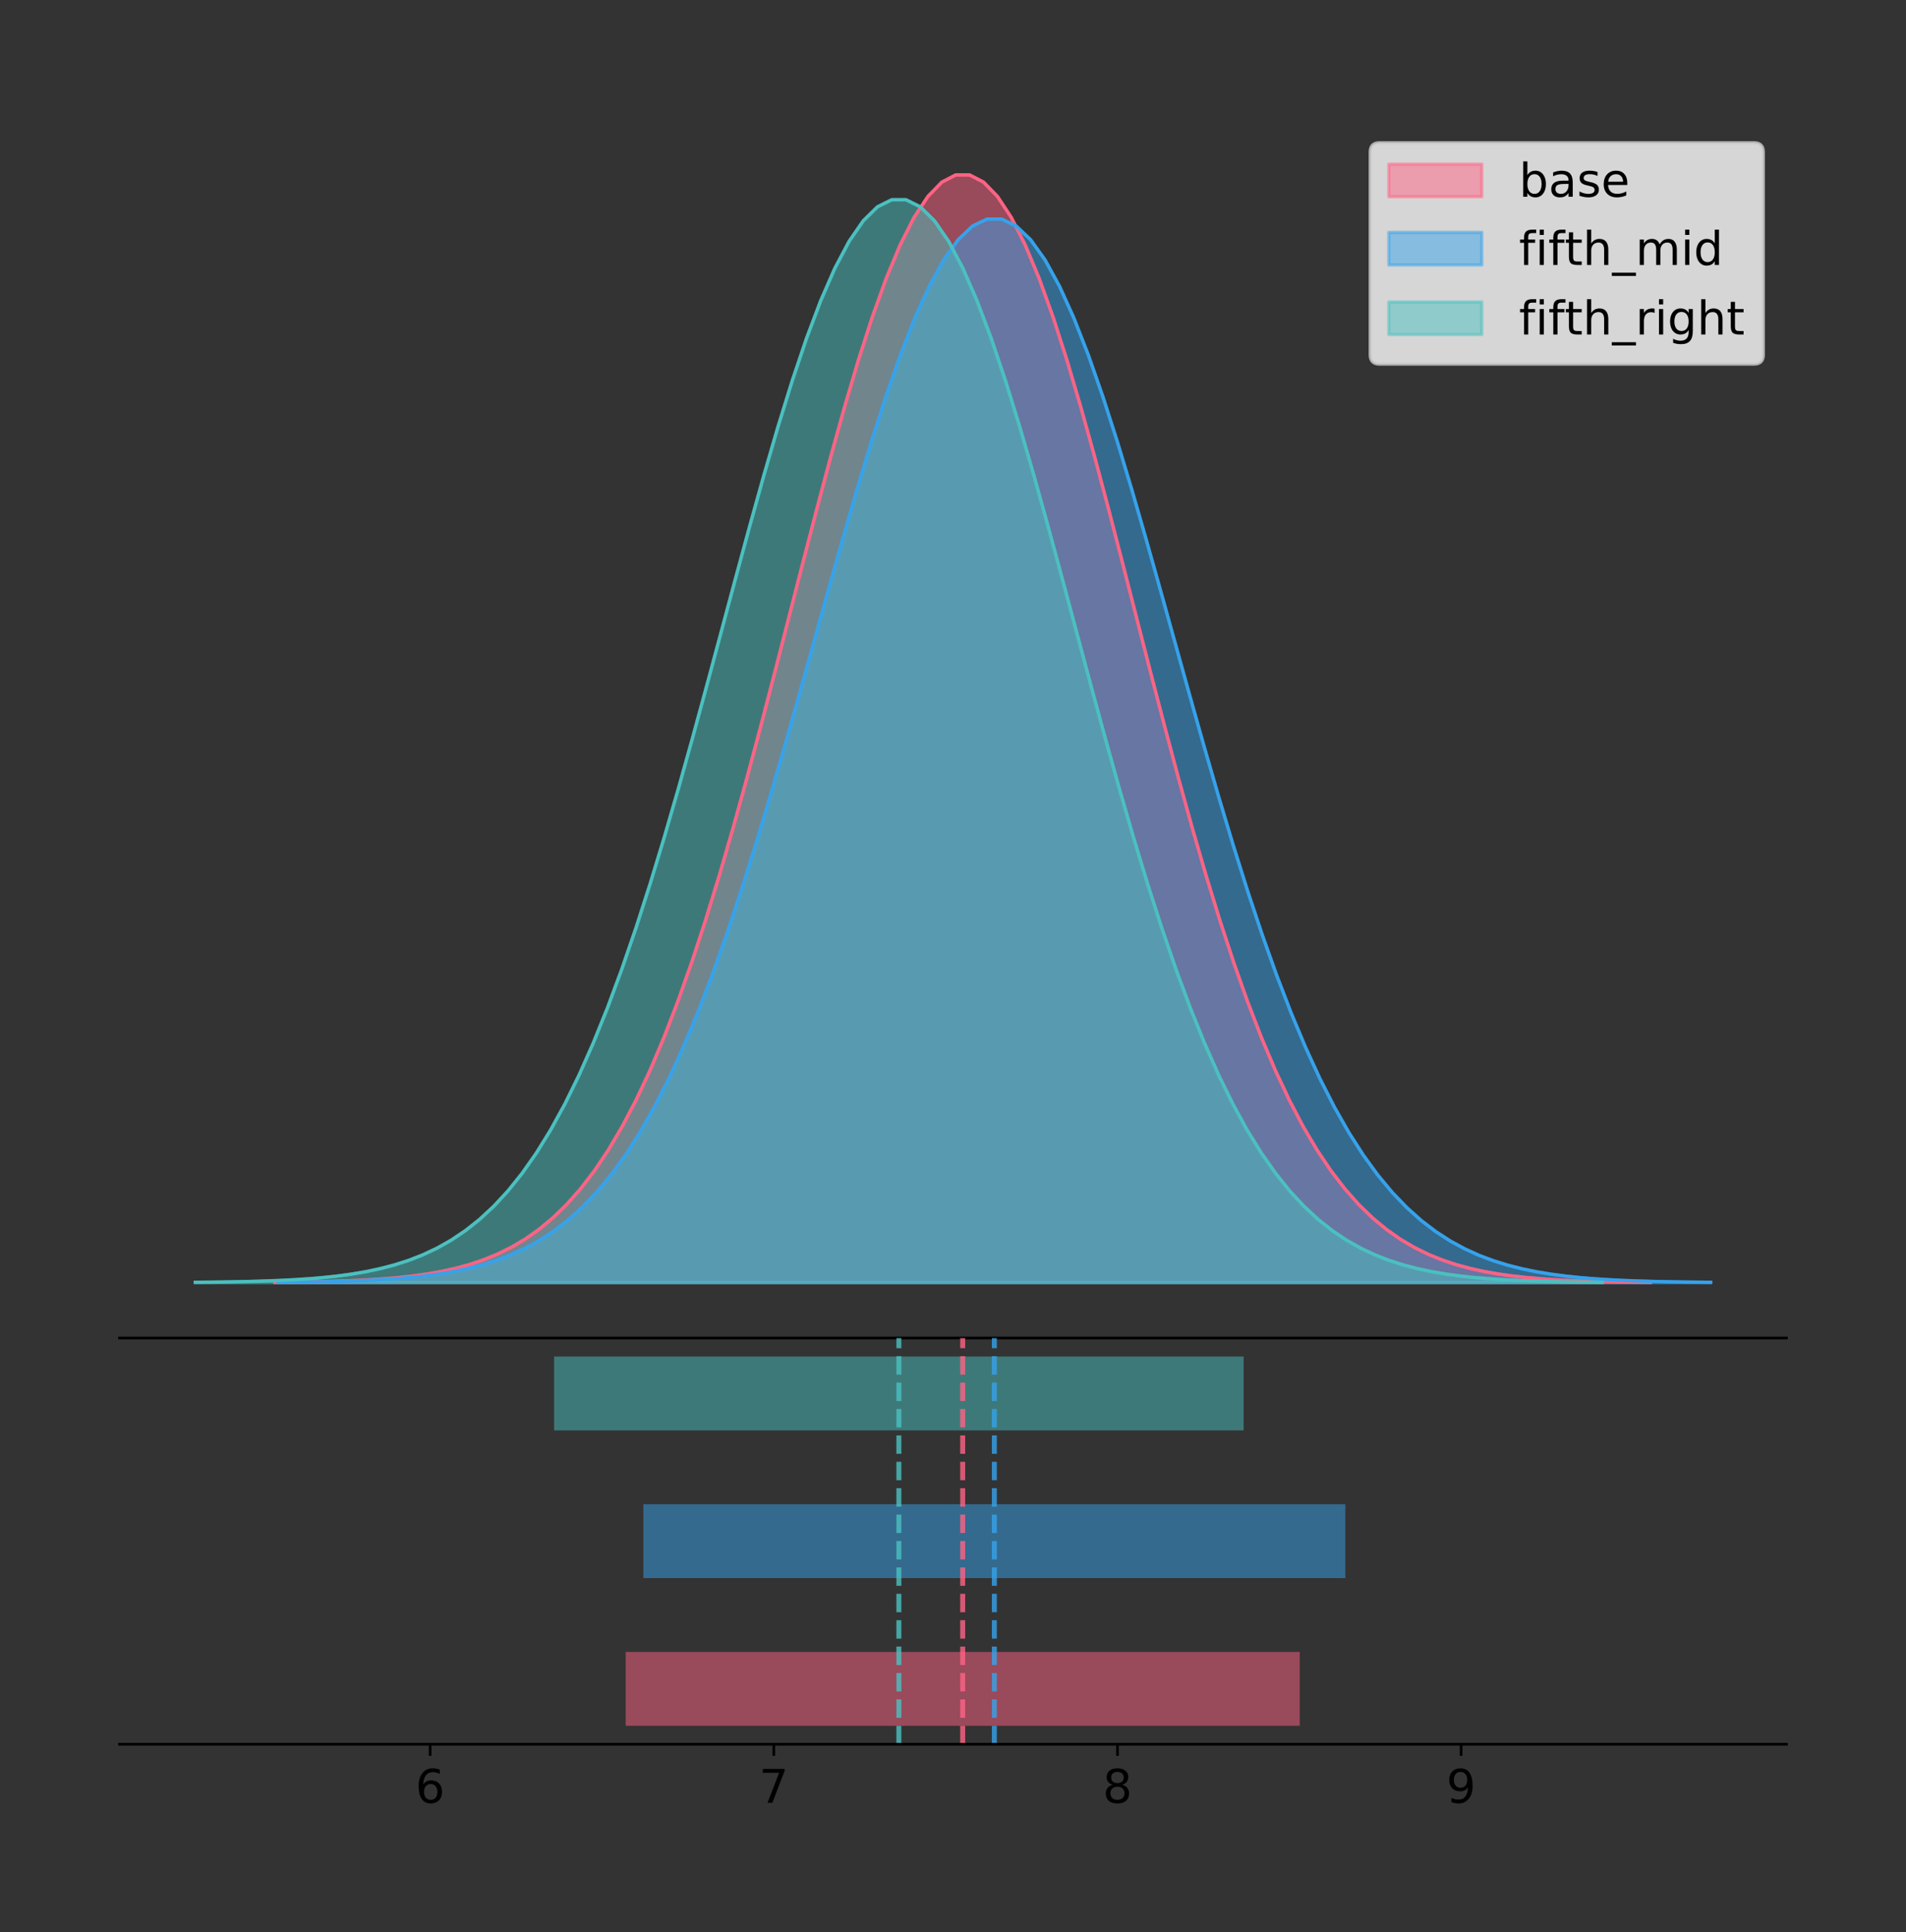 <?xml version="1.0" encoding="utf-8" standalone="no"?>
<!DOCTYPE svg PUBLIC "-//W3C//DTD SVG 1.1//EN"
  "http://www.w3.org/Graphics/SVG/1.1/DTD/svg11.dtd">
<!-- Created with matplotlib (https://matplotlib.org/) -->
<svg height="581.789pt" version="1.1" viewBox="0 0 574.2 581.789" width="574.2pt" xmlns="http://www.w3.org/2000/svg" xmlns:xlink="http://www.w3.org/1999/xlink">
 <rect x="0" y="0" width="574.2" height="581.789" fill="#333333" stroke="none"/>
 <defs>
  <style type="text/css">
*{stroke-linecap:butt;stroke-linejoin:round;}
  </style>
 </defs>
 <g id="figure_1">
  <g id="patch_1">
   <path d="M 0 581.789 
L 574.2 581.789 
L 574.2 0 
L 0 0 
z
" style="fill:none;"/>
  </g>
  <g id="axes_1">
   <g id="patch_2">
    <path d="M 36 402.93 
L 538.2 402.93 
L 538.2 36 
L 36 36 
z
" style="fill:none;"/>
   </g>
   <g id="PolyCollection_1">
    <defs>
     <path d="M 82.798 -195.538 
L 82.798 -195.65 
L 86.984 -195.692 
L 91.17 -195.749 
L 95.356 -195.825 
L 99.542 -195.925 
L 103.729 -196.058 
L 107.915 -196.23 
L 112.101 -196.455 
L 116.287 -196.744 
L 120.474 -197.115 
L 124.66 -197.585 
L 128.846 -198.179 
L 133.032 -198.923 
L 137.218 -199.848 
L 141.405 -200.99 
L 145.591 -202.39 
L 149.777 -204.093 
L 153.963 -206.151 
L 158.15 -208.617 
L 162.336 -211.552 
L 166.522 -215.017 
L 170.708 -219.078 
L 174.894 -223.801 
L 179.081 -229.25 
L 183.267 -235.488 
L 187.453 -242.572 
L 191.639 -250.552 
L 195.826 -259.468 
L 200.012 -269.344 
L 204.198 -280.192 
L 208.384 -292.002 
L 212.571 -304.744 
L 216.757 -318.365 
L 220.943 -332.786 
L 225.129 -347.901 
L 229.315 -363.58 
L 233.502 -379.667 
L 237.688 -395.98 
L 241.874 -412.318 
L 246.06 -428.462 
L 250.247 -444.18 
L 254.433 -459.23 
L 258.619 -473.372 
L 262.805 -486.366 
L 266.991 -497.987 
L 271.178 -508.025 
L 275.364 -516.294 
L 279.55 -522.64 
L 283.736 -526.94 
L 287.923 -529.111 
L 292.109 -529.111 
L 296.295 -526.94 
L 300.481 -522.64 
L 304.667 -516.294 
L 308.854 -508.025 
L 313.04 -497.987 
L 317.226 -486.366 
L 321.412 -473.372 
L 325.599 -459.23 
L 329.785 -444.18 
L 333.971 -428.462 
L 338.157 -412.318 
L 342.343 -395.98 
L 346.53 -379.667 
L 350.716 -363.58 
L 354.902 -347.901 
L 359.088 -332.786 
L 363.275 -318.365 
L 367.461 -304.744 
L 371.647 -292.002 
L 375.833 -280.192 
L 380.02 -269.344 
L 384.206 -259.468 
L 388.392 -250.552 
L 392.578 -242.572 
L 396.764 -235.488 
L 400.951 -229.25 
L 405.137 -223.801 
L 409.323 -219.078 
L 413.509 -215.017 
L 417.696 -211.552 
L 421.882 -208.617 
L 426.068 -206.151 
L 430.254 -204.093 
L 434.44 -202.39 
L 438.627 -200.99 
L 442.813 -199.848 
L 446.999 -198.923 
L 451.185 -198.179 
L 455.372 -197.585 
L 459.558 -197.115 
L 463.744 -196.744 
L 467.93 -196.455 
L 472.116 -196.23 
L 476.303 -196.058 
L 480.489 -195.925 
L 484.675 -195.825 
L 488.861 -195.749 
L 493.048 -195.692 
L 497.234 -195.65 
L 497.234 -195.538 
L 497.234 -195.538 
L 493.048 -195.538 
L 488.861 -195.538 
L 484.675 -195.538 
L 480.489 -195.538 
L 476.303 -195.538 
L 472.116 -195.538 
L 467.93 -195.538 
L 463.744 -195.538 
L 459.558 -195.538 
L 455.372 -195.538 
L 451.185 -195.538 
L 446.999 -195.538 
L 442.813 -195.538 
L 438.627 -195.538 
L 434.44 -195.538 
L 430.254 -195.538 
L 426.068 -195.538 
L 421.882 -195.538 
L 417.696 -195.538 
L 413.509 -195.538 
L 409.323 -195.538 
L 405.137 -195.538 
L 400.951 -195.538 
L 396.764 -195.538 
L 392.578 -195.538 
L 388.392 -195.538 
L 384.206 -195.538 
L 380.02 -195.538 
L 375.833 -195.538 
L 371.647 -195.538 
L 367.461 -195.538 
L 363.275 -195.538 
L 359.088 -195.538 
L 354.902 -195.538 
L 350.716 -195.538 
L 346.53 -195.538 
L 342.343 -195.538 
L 338.157 -195.538 
L 333.971 -195.538 
L 329.785 -195.538 
L 325.599 -195.538 
L 321.412 -195.538 
L 317.226 -195.538 
L 313.04 -195.538 
L 308.854 -195.538 
L 304.667 -195.538 
L 300.481 -195.538 
L 296.295 -195.538 
L 292.109 -195.538 
L 287.923 -195.538 
L 283.736 -195.538 
L 279.55 -195.538 
L 275.364 -195.538 
L 271.178 -195.538 
L 266.991 -195.538 
L 262.805 -195.538 
L 258.619 -195.538 
L 254.433 -195.538 
L 250.247 -195.538 
L 246.06 -195.538 
L 241.874 -195.538 
L 237.688 -195.538 
L 233.502 -195.538 
L 229.315 -195.538 
L 225.129 -195.538 
L 220.943 -195.538 
L 216.757 -195.538 
L 212.571 -195.538 
L 208.384 -195.538 
L 204.198 -195.538 
L 200.012 -195.538 
L 195.826 -195.538 
L 191.639 -195.538 
L 187.453 -195.538 
L 183.267 -195.538 
L 179.081 -195.538 
L 174.894 -195.538 
L 170.708 -195.538 
L 166.522 -195.538 
L 162.336 -195.538 
L 158.15 -195.538 
L 153.963 -195.538 
L 149.777 -195.538 
L 145.591 -195.538 
L 141.405 -195.538 
L 137.218 -195.538 
L 133.032 -195.538 
L 128.846 -195.538 
L 124.66 -195.538 
L 120.474 -195.538 
L 116.287 -195.538 
L 112.101 -195.538 
L 107.915 -195.538 
L 103.729 -195.538 
L 99.542 -195.538 
L 95.356 -195.538 
L 91.17 -195.538 
L 86.984 -195.538 
L 82.798 -195.538 
z
" id="m479737351e" style="stroke:#ff6384;stroke-opacity:0.5;"/>
    </defs>
    <g clip-path="url(#p7b15c82b45)">
     <use style="fill:#ff6384;fill-opacity:0.5;stroke:#ff6384;stroke-opacity:0.5;" x="0" xlink:href="#m479737351e" y="581.789"/>
    </g>
   </g>
   <g id="PolyCollection_2">
    <defs>
     <path d="M 83.749 -195.538 
L 83.749 -195.646 
L 88.109 -195.686 
L 92.469 -195.741 
L 96.828 -195.813 
L 101.188 -195.91 
L 105.548 -196.037 
L 109.908 -196.203 
L 114.268 -196.418 
L 118.628 -196.696 
L 122.987 -197.052 
L 127.347 -197.504 
L 131.707 -198.074 
L 136.067 -198.788 
L 140.427 -199.676 
L 144.787 -200.773 
L 149.146 -202.117 
L 153.506 -203.753 
L 157.866 -205.728 
L 162.226 -208.096 
L 166.586 -210.914 
L 170.946 -214.241 
L 175.305 -218.141 
L 179.665 -222.675 
L 184.025 -227.907 
L 188.385 -233.897 
L 192.745 -240.699 
L 197.105 -248.362 
L 201.464 -256.922 
L 205.824 -266.405 
L 210.184 -276.821 
L 214.544 -288.161 
L 218.904 -300.396 
L 223.264 -313.474 
L 227.623 -327.321 
L 231.983 -341.834 
L 236.343 -356.889 
L 240.703 -372.335 
L 245.063 -387.998 
L 249.423 -403.686 
L 253.783 -419.187 
L 258.142 -434.279 
L 262.502 -448.73 
L 266.862 -462.308 
L 271.222 -474.785 
L 275.582 -485.943 
L 279.942 -495.581 
L 284.301 -503.521 
L 288.661 -509.614 
L 293.021 -513.743 
L 297.381 -515.828 
L 301.741 -515.828 
L 306.101 -513.743 
L 310.46 -509.614 
L 314.82 -503.521 
L 319.18 -495.581 
L 323.54 -485.943 
L 327.9 -474.785 
L 332.26 -462.308 
L 336.619 -448.73 
L 340.979 -434.279 
L 345.339 -419.187 
L 349.699 -403.686 
L 354.059 -387.998 
L 358.419 -372.335 
L 362.778 -356.889 
L 367.138 -341.834 
L 371.498 -327.321 
L 375.858 -313.474 
L 380.218 -300.396 
L 384.578 -288.161 
L 388.937 -276.821 
L 393.297 -266.405 
L 397.657 -256.922 
L 402.017 -248.362 
L 406.377 -240.699 
L 410.737 -233.897 
L 415.096 -227.907 
L 419.456 -222.675 
L 423.816 -218.141 
L 428.176 -214.241 
L 432.536 -210.914 
L 436.896 -208.096 
L 441.255 -205.728 
L 445.615 -203.753 
L 449.975 -202.117 
L 454.335 -200.773 
L 458.695 -199.676 
L 463.055 -198.788 
L 467.415 -198.074 
L 471.774 -197.504 
L 476.134 -197.052 
L 480.494 -196.696 
L 484.854 -196.418 
L 489.214 -196.203 
L 493.574 -196.037 
L 497.933 -195.91 
L 502.293 -195.813 
L 506.653 -195.741 
L 511.013 -195.686 
L 515.373 -195.646 
L 515.373 -195.538 
L 515.373 -195.538 
L 511.013 -195.538 
L 506.653 -195.538 
L 502.293 -195.538 
L 497.933 -195.538 
L 493.574 -195.538 
L 489.214 -195.538 
L 484.854 -195.538 
L 480.494 -195.538 
L 476.134 -195.538 
L 471.774 -195.538 
L 467.415 -195.538 
L 463.055 -195.538 
L 458.695 -195.538 
L 454.335 -195.538 
L 449.975 -195.538 
L 445.615 -195.538 
L 441.255 -195.538 
L 436.896 -195.538 
L 432.536 -195.538 
L 428.176 -195.538 
L 423.816 -195.538 
L 419.456 -195.538 
L 415.096 -195.538 
L 410.737 -195.538 
L 406.377 -195.538 
L 402.017 -195.538 
L 397.657 -195.538 
L 393.297 -195.538 
L 388.937 -195.538 
L 384.578 -195.538 
L 380.218 -195.538 
L 375.858 -195.538 
L 371.498 -195.538 
L 367.138 -195.538 
L 362.778 -195.538 
L 358.419 -195.538 
L 354.059 -195.538 
L 349.699 -195.538 
L 345.339 -195.538 
L 340.979 -195.538 
L 336.619 -195.538 
L 332.26 -195.538 
L 327.9 -195.538 
L 323.54 -195.538 
L 319.18 -195.538 
L 314.82 -195.538 
L 310.46 -195.538 
L 306.101 -195.538 
L 301.741 -195.538 
L 297.381 -195.538 
L 293.021 -195.538 
L 288.661 -195.538 
L 284.301 -195.538 
L 279.942 -195.538 
L 275.582 -195.538 
L 271.222 -195.538 
L 266.862 -195.538 
L 262.502 -195.538 
L 258.142 -195.538 
L 253.783 -195.538 
L 249.423 -195.538 
L 245.063 -195.538 
L 240.703 -195.538 
L 236.343 -195.538 
L 231.983 -195.538 
L 227.623 -195.538 
L 223.264 -195.538 
L 218.904 -195.538 
L 214.544 -195.538 
L 210.184 -195.538 
L 205.824 -195.538 
L 201.464 -195.538 
L 197.105 -195.538 
L 192.745 -195.538 
L 188.385 -195.538 
L 184.025 -195.538 
L 179.665 -195.538 
L 175.305 -195.538 
L 170.946 -195.538 
L 166.586 -195.538 
L 162.226 -195.538 
L 157.866 -195.538 
L 153.506 -195.538 
L 149.146 -195.538 
L 144.787 -195.538 
L 140.427 -195.538 
L 136.067 -195.538 
L 131.707 -195.538 
L 127.347 -195.538 
L 122.987 -195.538 
L 118.628 -195.538 
L 114.268 -195.538 
L 109.908 -195.538 
L 105.548 -195.538 
L 101.188 -195.538 
L 96.828 -195.538 
L 92.469 -195.538 
L 88.109 -195.538 
L 83.749 -195.538 
z
" id="m0c59ba4617" style="stroke:#36a2eb;stroke-opacity:0.5;"/>
    </defs>
    <g clip-path="url(#p7b15c82b45)">
     <use style="fill:#36a2eb;fill-opacity:0.5;stroke:#36a2eb;stroke-opacity:0.5;" x="0" xlink:href="#m0c59ba4617" y="581.789"/>
    </g>
   </g>
   <g id="PolyCollection_3">
    <defs>
     <path d="M 58.827 -195.538 
L 58.827 -195.647 
L 63.109 -195.689 
L 67.391 -195.744 
L 71.674 -195.818 
L 75.956 -195.917 
L 80.238 -196.046 
L 84.52 -196.215 
L 88.802 -196.434 
L 93.084 -196.717 
L 97.366 -197.079 
L 101.648 -197.539 
L 105.93 -198.12 
L 110.212 -198.847 
L 114.494 -199.751 
L 118.777 -200.868 
L 123.059 -202.237 
L 127.341 -203.902 
L 131.623 -205.913 
L 135.905 -208.324 
L 140.187 -211.193 
L 144.469 -214.581 
L 148.751 -218.551 
L 153.033 -223.168 
L 157.315 -228.495 
L 161.597 -234.594 
L 165.88 -241.519 
L 170.162 -249.321 
L 174.444 -258.036 
L 178.726 -267.692 
L 183.008 -278.297 
L 187.29 -289.842 
L 191.572 -302.3 
L 195.854 -315.615 
L 200.136 -329.713 
L 204.418 -344.49 
L 208.701 -359.818 
L 212.983 -375.545 
L 217.265 -391.493 
L 221.547 -407.465 
L 225.829 -423.248 
L 230.111 -438.613 
L 234.393 -453.327 
L 238.675 -467.151 
L 242.957 -479.855 
L 247.239 -491.216 
L 251.521 -501.029 
L 255.804 -509.113 
L 260.086 -515.317 
L 264.368 -519.52 
L 268.65 -521.643 
L 272.932 -521.643 
L 277.214 -519.52 
L 281.496 -515.317 
L 285.778 -509.113 
L 290.06 -501.029 
L 294.342 -491.216 
L 298.624 -479.855 
L 302.907 -467.151 
L 307.189 -453.327 
L 311.471 -438.613 
L 315.753 -423.248 
L 320.035 -407.465 
L 324.317 -391.493 
L 328.599 -375.545 
L 332.881 -359.818 
L 337.163 -344.49 
L 341.445 -329.713 
L 345.727 -315.615 
L 350.01 -302.3 
L 354.292 -289.842 
L 358.574 -278.297 
L 362.856 -267.692 
L 367.138 -258.036 
L 371.42 -249.321 
L 375.702 -241.519 
L 379.984 -234.594 
L 384.266 -228.495 
L 388.548 -223.168 
L 392.83 -218.551 
L 397.113 -214.581 
L 401.395 -211.193 
L 405.677 -208.324 
L 409.959 -205.913 
L 414.241 -203.902 
L 418.523 -202.237 
L 422.805 -200.868 
L 427.087 -199.751 
L 431.369 -198.847 
L 435.651 -198.12 
L 439.933 -197.539 
L 444.216 -197.079 
L 448.498 -196.717 
L 452.78 -196.434 
L 457.062 -196.215 
L 461.344 -196.046 
L 465.626 -195.917 
L 469.908 -195.818 
L 474.19 -195.744 
L 478.472 -195.689 
L 482.754 -195.647 
L 482.754 -195.538 
L 482.754 -195.538 
L 478.472 -195.538 
L 474.19 -195.538 
L 469.908 -195.538 
L 465.626 -195.538 
L 461.344 -195.538 
L 457.062 -195.538 
L 452.78 -195.538 
L 448.498 -195.538 
L 444.216 -195.538 
L 439.933 -195.538 
L 435.651 -195.538 
L 431.369 -195.538 
L 427.087 -195.538 
L 422.805 -195.538 
L 418.523 -195.538 
L 414.241 -195.538 
L 409.959 -195.538 
L 405.677 -195.538 
L 401.395 -195.538 
L 397.113 -195.538 
L 392.83 -195.538 
L 388.548 -195.538 
L 384.266 -195.538 
L 379.984 -195.538 
L 375.702 -195.538 
L 371.42 -195.538 
L 367.138 -195.538 
L 362.856 -195.538 
L 358.574 -195.538 
L 354.292 -195.538 
L 350.01 -195.538 
L 345.727 -195.538 
L 341.445 -195.538 
L 337.163 -195.538 
L 332.881 -195.538 
L 328.599 -195.538 
L 324.317 -195.538 
L 320.035 -195.538 
L 315.753 -195.538 
L 311.471 -195.538 
L 307.189 -195.538 
L 302.907 -195.538 
L 298.624 -195.538 
L 294.342 -195.538 
L 290.06 -195.538 
L 285.778 -195.538 
L 281.496 -195.538 
L 277.214 -195.538 
L 272.932 -195.538 
L 268.65 -195.538 
L 264.368 -195.538 
L 260.086 -195.538 
L 255.804 -195.538 
L 251.521 -195.538 
L 247.239 -195.538 
L 242.957 -195.538 
L 238.675 -195.538 
L 234.393 -195.538 
L 230.111 -195.538 
L 225.829 -195.538 
L 221.547 -195.538 
L 217.265 -195.538 
L 212.983 -195.538 
L 208.701 -195.538 
L 204.418 -195.538 
L 200.136 -195.538 
L 195.854 -195.538 
L 191.572 -195.538 
L 187.29 -195.538 
L 183.008 -195.538 
L 178.726 -195.538 
L 174.444 -195.538 
L 170.162 -195.538 
L 165.88 -195.538 
L 161.597 -195.538 
L 157.315 -195.538 
L 153.033 -195.538 
L 148.751 -195.538 
L 144.469 -195.538 
L 140.187 -195.538 
L 135.905 -195.538 
L 131.623 -195.538 
L 127.341 -195.538 
L 123.059 -195.538 
L 118.777 -195.538 
L 114.494 -195.538 
L 110.212 -195.538 
L 105.93 -195.538 
L 101.648 -195.538 
L 97.366 -195.538 
L 93.084 -195.538 
L 88.802 -195.538 
L 84.52 -195.538 
L 80.238 -195.538 
L 75.956 -195.538 
L 71.674 -195.538 
L 67.391 -195.538 
L 63.109 -195.538 
L 58.827 -195.538 
z
" id="me0eb65b030" style="stroke:#4bc0c0;stroke-opacity:0.5;"/>
    </defs>
    <g clip-path="url(#p7b15c82b45)">
     <use style="fill:#4bc0c0;fill-opacity:0.5;stroke:#4bc0c0;stroke-opacity:0.5;" x="0" xlink:href="#me0eb65b030" y="581.789"/>
    </g>
   </g>
   <g id="line2d_1">
    <path clip-path="url(#p7b15c82b45)" d="M 82.798 386.139 
L 86.984 386.097 
L 91.17 386.04 
L 95.356 385.965 
L 99.542 385.864 
L 103.729 385.732 
L 107.915 385.559 
L 112.101 385.334 
L 116.287 385.045 
L 120.474 384.675 
L 124.66 384.204 
L 128.846 383.61 
L 133.032 382.867 
L 137.218 381.941 
L 141.405 380.799 
L 145.591 379.399 
L 149.777 377.696 
L 153.963 375.639 
L 158.15 373.172 
L 162.336 370.238 
L 166.522 366.772 
L 170.708 362.711 
L 174.894 357.989 
L 179.081 352.539 
L 183.267 346.301 
L 187.453 339.217 
L 191.639 331.237 
L 195.826 322.322 
L 200.012 312.445 
L 204.198 301.597 
L 208.384 289.787 
L 212.571 277.045 
L 216.757 263.424 
L 220.943 249.004 
L 225.129 233.888 
L 229.315 218.209 
L 233.502 202.123 
L 237.688 185.809 
L 241.874 169.471 
L 246.06 153.327 
L 250.247 137.61 
L 254.433 122.559 
L 258.619 108.418 
L 262.805 95.423 
L 266.991 83.803 
L 271.178 73.765 
L 275.364 65.495 
L 279.55 59.15 
L 283.736 54.85 
L 287.923 52.679 
L 292.109 52.679 
L 296.295 54.85 
L 300.481 59.15 
L 304.667 65.495 
L 308.854 73.765 
L 313.04 83.803 
L 317.226 95.423 
L 321.412 108.418 
L 325.599 122.559 
L 329.785 137.61 
L 333.971 153.327 
L 338.157 169.471 
L 342.343 185.809 
L 346.53 202.123 
L 350.716 218.209 
L 354.902 233.888 
L 359.088 249.004 
L 363.275 263.424 
L 367.461 277.045 
L 371.647 289.787 
L 375.833 301.597 
L 380.02 312.445 
L 384.206 322.322 
L 388.392 331.237 
L 392.578 339.217 
L 396.764 346.301 
L 400.951 352.539 
L 405.137 357.989 
L 409.323 362.711 
L 413.509 366.772 
L 417.696 370.238 
L 421.882 373.172 
L 426.068 375.639 
L 430.254 377.696 
L 434.44 379.399 
L 438.627 380.799 
L 442.813 381.941 
L 446.999 382.867 
L 451.185 383.61 
L 455.372 384.204 
L 459.558 384.675 
L 463.744 385.045 
L 467.93 385.334 
L 472.116 385.559 
L 476.303 385.732 
L 480.489 385.864 
L 484.675 385.965 
L 488.861 386.04 
L 493.048 386.097 
L 497.234 386.139 
" style="fill:none;stroke:#ff6384;stroke-linecap:square;"/>
   </g>
   <g id="line2d_2">
    <path clip-path="url(#p7b15c82b45)" d="M 83.749 386.144 
L 88.109 386.103 
L 92.469 386.049 
L 96.828 385.976 
L 101.188 385.88 
L 105.548 385.752 
L 109.908 385.586 
L 114.268 385.371 
L 118.628 385.093 
L 122.987 384.737 
L 127.347 384.286 
L 131.707 383.715 
L 136.067 383.001 
L 140.427 382.113 
L 144.787 381.016 
L 149.146 379.672 
L 153.506 378.037 
L 157.866 376.061 
L 162.226 373.693 
L 166.586 370.875 
L 170.946 367.548 
L 175.305 363.649 
L 179.665 359.114 
L 184.025 353.882 
L 188.385 347.892 
L 192.745 341.09 
L 197.105 333.428 
L 201.464 324.867 
L 205.824 315.384 
L 210.184 304.968 
L 214.544 293.629 
L 218.904 281.394 
L 223.264 268.315 
L 227.623 254.469 
L 231.983 239.955 
L 236.343 224.901 
L 240.703 209.455 
L 245.063 193.791 
L 249.423 178.103 
L 253.783 162.602 
L 258.142 147.511 
L 262.502 133.06 
L 266.862 119.481 
L 271.222 107.004 
L 275.582 95.846 
L 279.942 86.208 
L 284.301 78.268 
L 288.661 72.175 
L 293.021 68.046 
L 297.381 65.962 
L 301.741 65.962 
L 306.101 68.046 
L 310.46 72.175 
L 314.82 78.268 
L 319.18 86.208 
L 323.54 95.846 
L 327.9 107.004 
L 332.26 119.481 
L 336.619 133.06 
L 340.979 147.511 
L 345.339 162.602 
L 349.699 178.103 
L 354.059 193.791 
L 358.419 209.455 
L 362.778 224.901 
L 367.138 239.955 
L 371.498 254.469 
L 375.858 268.315 
L 380.218 281.394 
L 384.578 293.629 
L 388.937 304.968 
L 393.297 315.384 
L 397.657 324.867 
L 402.017 333.428 
L 406.377 341.09 
L 410.737 347.892 
L 415.096 353.882 
L 419.456 359.114 
L 423.816 363.649 
L 428.176 367.548 
L 432.536 370.875 
L 436.896 373.693 
L 441.255 376.061 
L 445.615 378.037 
L 449.975 379.672 
L 454.335 381.016 
L 458.695 382.113 
L 463.055 383.001 
L 467.415 383.715 
L 471.774 384.286 
L 476.134 384.737 
L 480.494 385.093 
L 484.854 385.371 
L 489.214 385.586 
L 493.574 385.752 
L 497.933 385.88 
L 502.293 385.976 
L 506.653 386.049 
L 511.013 386.103 
L 515.373 386.144 
" style="fill:none;stroke:#36a2eb;stroke-linecap:square;"/>
   </g>
   <g id="line2d_3">
    <path clip-path="url(#p7b15c82b45)" d="M 58.827 386.142 
L 63.109 386.101 
L 67.391 386.045 
L 71.674 385.971 
L 75.956 385.873 
L 80.238 385.743 
L 84.52 385.574 
L 88.802 385.355 
L 93.084 385.072 
L 97.366 384.71 
L 101.648 384.25 
L 105.93 383.669 
L 110.212 382.942 
L 114.494 382.038 
L 118.777 380.921 
L 123.059 379.553 
L 127.341 377.888 
L 131.623 375.876 
L 135.905 373.465 
L 140.187 370.596 
L 144.469 367.209 
L 148.751 363.238 
L 153.033 358.621 
L 157.315 353.294 
L 161.597 347.196 
L 165.88 340.27 
L 170.162 332.469 
L 174.444 323.753 
L 178.726 314.097 
L 183.008 303.493 
L 187.29 291.947 
L 191.572 279.49 
L 195.854 266.174 
L 200.136 252.076 
L 204.418 237.299 
L 208.701 221.971 
L 212.983 206.245 
L 217.265 190.297 
L 221.547 174.324 
L 225.829 158.542 
L 230.111 143.176 
L 234.393 128.463 
L 238.675 114.638 
L 242.957 101.934 
L 247.239 90.574 
L 251.521 80.761 
L 255.804 72.676 
L 260.086 66.473 
L 264.368 62.269 
L 268.65 60.147 
L 272.932 60.147 
L 277.214 62.269 
L 281.496 66.473 
L 285.778 72.676 
L 290.06 80.761 
L 294.342 90.574 
L 298.624 101.934 
L 302.907 114.638 
L 307.189 128.463 
L 311.471 143.176 
L 315.753 158.542 
L 320.035 174.324 
L 324.317 190.297 
L 328.599 206.245 
L 332.881 221.971 
L 337.163 237.299 
L 341.445 252.076 
L 345.727 266.174 
L 350.01 279.49 
L 354.292 291.947 
L 358.574 303.493 
L 362.856 314.097 
L 367.138 323.753 
L 371.42 332.469 
L 375.702 340.27 
L 379.984 347.196 
L 384.266 353.294 
L 388.548 358.621 
L 392.83 363.238 
L 397.113 367.209 
L 401.395 370.596 
L 405.677 373.465 
L 409.959 375.876 
L 414.241 377.888 
L 418.523 379.553 
L 422.805 380.921 
L 427.087 382.038 
L 431.369 382.942 
L 435.651 383.669 
L 439.933 384.25 
L 444.216 384.71 
L 448.498 385.072 
L 452.78 385.355 
L 457.062 385.574 
L 461.344 385.743 
L 465.626 385.873 
L 469.908 385.971 
L 474.19 386.045 
L 478.472 386.101 
L 482.754 386.142 
" style="fill:none;stroke:#4bc0c0;stroke-linecap:square;"/>
   </g>
   <g id="patch_3">
    <path d="M 36 402.93 
L 538.2 402.93 
" style="fill:none;stroke:#000000;stroke-linecap:square;stroke-linejoin:miter;stroke-width:0.8;"/>
   </g>
   <g id="legend_1">
    <g id="patch_4">
     <path d="M 415.602 109.627 
L 528.4 109.627 
Q 531.2 109.627 531.2 106.827 
L 531.2 45.8 
Q 531.2 43 528.4 43 
L 415.602 43 
Q 412.802 43 412.802 45.8 
L 412.802 106.827 
Q 412.802 109.627 415.602 109.627 
z
" style="fill:#ffffff;opacity:0.8;stroke:#cccccc;stroke-linejoin:miter;"/>
    </g>
    <g id="patch_5">
     <path d="M 418.402 59.238 
L 446.402 59.238 
L 446.402 49.438 
L 418.402 49.438 
z
" style="fill:#ff6384;opacity:0.5;stroke:#ff6384;stroke-linejoin:miter;"/>
    </g>
    <g id="text_1">
     <!-- base -->
     <defs>
      <path d="M 48.688 27.297 
Q 48.688 37.203 44.609 42.844 
Q 40.531 48.484 33.406 48.484 
Q 26.266 48.484 22.188 42.844 
Q 18.109 37.203 18.109 27.297 
Q 18.109 17.391 22.188 11.75 
Q 26.266 6.109 33.406 6.109 
Q 40.531 6.109 44.609 11.75 
Q 48.688 17.391 48.688 27.297 
z
M 18.109 46.391 
Q 20.953 51.266 25.266 53.625 
Q 29.594 56 35.594 56 
Q 45.562 56 51.781 48.094 
Q 58.016 40.188 58.016 27.297 
Q 58.016 14.406 51.781 6.484 
Q 45.562 -1.422 35.594 -1.422 
Q 29.594 -1.422 25.266 0.953 
Q 20.953 3.328 18.109 8.203 
L 18.109 0 
L 9.078 0 
L 9.078 75.984 
L 18.109 75.984 
z
" id="DejaVuSans-98"/>
      <path d="M 34.281 27.484 
Q 23.391 27.484 19.188 25 
Q 14.984 22.516 14.984 16.5 
Q 14.984 11.719 18.141 8.906 
Q 21.297 6.109 26.703 6.109 
Q 34.188 6.109 38.703 11.406 
Q 43.219 16.703 43.219 25.484 
L 43.219 27.484 
z
M 52.203 31.203 
L 52.203 0 
L 43.219 0 
L 43.219 8.297 
Q 40.141 3.328 35.547 0.953 
Q 30.953 -1.422 24.312 -1.422 
Q 15.922 -1.422 10.953 3.297 
Q 6 8.016 6 15.922 
Q 6 25.141 12.172 29.828 
Q 18.359 34.516 30.609 34.516 
L 43.219 34.516 
L 43.219 35.406 
Q 43.219 41.609 39.141 45 
Q 35.062 48.391 27.688 48.391 
Q 23 48.391 18.547 47.266 
Q 14.109 46.141 10.016 43.891 
L 10.016 52.203 
Q 14.938 54.109 19.578 55.047 
Q 24.219 56 28.609 56 
Q 40.484 56 46.344 49.844 
Q 52.203 43.703 52.203 31.203 
z
" id="DejaVuSans-97"/>
      <path d="M 44.281 53.078 
L 44.281 44.578 
Q 40.484 46.531 36.375 47.5 
Q 32.281 48.484 27.875 48.484 
Q 21.188 48.484 17.844 46.438 
Q 14.5 44.391 14.5 40.281 
Q 14.5 37.156 16.891 35.375 
Q 19.281 33.594 26.516 31.984 
L 29.594 31.297 
Q 39.156 29.25 43.188 25.516 
Q 47.219 21.781 47.219 15.094 
Q 47.219 7.469 41.188 3.016 
Q 35.156 -1.422 24.609 -1.422 
Q 20.219 -1.422 15.453 -0.562 
Q 10.688 0.297 5.422 2 
L 5.422 11.281 
Q 10.406 8.688 15.234 7.391 
Q 20.062 6.109 24.812 6.109 
Q 31.156 6.109 34.562 8.281 
Q 37.984 10.453 37.984 14.406 
Q 37.984 18.062 35.516 20.016 
Q 33.062 21.969 24.703 23.781 
L 21.578 24.516 
Q 13.234 26.266 9.516 29.906 
Q 5.812 33.547 5.812 39.891 
Q 5.812 47.609 11.281 51.797 
Q 16.75 56 26.812 56 
Q 31.781 56 36.172 55.266 
Q 40.578 54.547 44.281 53.078 
z
" id="DejaVuSans-115"/>
      <path d="M 56.203 29.594 
L 56.203 25.203 
L 14.891 25.203 
Q 15.484 15.922 20.484 11.062 
Q 25.484 6.203 34.422 6.203 
Q 39.594 6.203 44.453 7.469 
Q 49.312 8.734 54.109 11.281 
L 54.109 2.781 
Q 49.266 0.734 44.188 -0.344 
Q 39.109 -1.422 33.891 -1.422 
Q 20.797 -1.422 13.156 6.188 
Q 5.516 13.812 5.516 26.812 
Q 5.516 40.234 12.766 48.109 
Q 20.016 56 32.328 56 
Q 43.359 56 49.781 48.891 
Q 56.203 41.797 56.203 29.594 
z
M 47.219 32.234 
Q 47.125 39.594 43.094 43.984 
Q 39.062 48.391 32.422 48.391 
Q 24.906 48.391 20.391 44.141 
Q 15.875 39.891 15.188 32.172 
z
" id="DejaVuSans-101"/>
     </defs>
     <g transform="translate(457.602 59.238)scale(0.14 -0.14)">
      <use xlink:href="#DejaVuSans-98"/>
      <use x="63.477" xlink:href="#DejaVuSans-97"/>
      <use x="124.756" xlink:href="#DejaVuSans-115"/>
      <use x="176.855" xlink:href="#DejaVuSans-101"/>
     </g>
    </g>
    <g id="patch_6">
     <path d="M 418.402 79.787 
L 446.402 79.787 
L 446.402 69.987 
L 418.402 69.987 
z
" style="fill:#36a2eb;opacity:0.5;stroke:#36a2eb;stroke-linejoin:miter;"/>
    </g>
    <g id="text_2">
     <!-- fifth_mid -->
     <defs>
      <path d="M 37.109 75.984 
L 37.109 68.5 
L 28.516 68.5 
Q 23.688 68.5 21.797 66.547 
Q 19.922 64.594 19.922 59.516 
L 19.922 54.688 
L 34.719 54.688 
L 34.719 47.703 
L 19.922 47.703 
L 19.922 0 
L 10.891 0 
L 10.891 47.703 
L 2.297 47.703 
L 2.297 54.688 
L 10.891 54.688 
L 10.891 58.5 
Q 10.891 67.625 15.141 71.797 
Q 19.391 75.984 28.609 75.984 
z
" id="DejaVuSans-102"/>
      <path d="M 9.422 54.688 
L 18.406 54.688 
L 18.406 0 
L 9.422 0 
z
M 9.422 75.984 
L 18.406 75.984 
L 18.406 64.594 
L 9.422 64.594 
z
" id="DejaVuSans-105"/>
      <path d="M 18.312 70.219 
L 18.312 54.688 
L 36.812 54.688 
L 36.812 47.703 
L 18.312 47.703 
L 18.312 18.016 
Q 18.312 11.328 20.141 9.422 
Q 21.969 7.516 27.594 7.516 
L 36.812 7.516 
L 36.812 0 
L 27.594 0 
Q 17.188 0 13.234 3.875 
Q 9.281 7.766 9.281 18.016 
L 9.281 47.703 
L 2.688 47.703 
L 2.688 54.688 
L 9.281 54.688 
L 9.281 70.219 
z
" id="DejaVuSans-116"/>
      <path d="M 54.891 33.016 
L 54.891 0 
L 45.906 0 
L 45.906 32.719 
Q 45.906 40.484 42.875 44.328 
Q 39.844 48.188 33.797 48.188 
Q 26.516 48.188 22.312 43.547 
Q 18.109 38.922 18.109 30.906 
L 18.109 0 
L 9.078 0 
L 9.078 75.984 
L 18.109 75.984 
L 18.109 46.188 
Q 21.344 51.125 25.703 53.562 
Q 30.078 56 35.797 56 
Q 45.219 56 50.047 50.172 
Q 54.891 44.344 54.891 33.016 
z
" id="DejaVuSans-104"/>
      <path d="M 50.984 -16.609 
L 50.984 -23.578 
L -0.984 -23.578 
L -0.984 -16.609 
z
" id="DejaVuSans-95"/>
      <path d="M 52 44.188 
Q 55.375 50.25 60.062 53.125 
Q 64.75 56 71.094 56 
Q 79.641 56 84.281 50.016 
Q 88.922 44.047 88.922 33.016 
L 88.922 0 
L 79.891 0 
L 79.891 32.719 
Q 79.891 40.578 77.094 44.375 
Q 74.312 48.188 68.609 48.188 
Q 61.625 48.188 57.562 43.547 
Q 53.516 38.922 53.516 30.906 
L 53.516 0 
L 44.484 0 
L 44.484 32.719 
Q 44.484 40.625 41.703 44.406 
Q 38.922 48.188 33.109 48.188 
Q 26.219 48.188 22.156 43.531 
Q 18.109 38.875 18.109 30.906 
L 18.109 0 
L 9.078 0 
L 9.078 54.688 
L 18.109 54.688 
L 18.109 46.188 
Q 21.188 51.219 25.484 53.609 
Q 29.781 56 35.688 56 
Q 41.656 56 45.828 52.969 
Q 50 49.953 52 44.188 
z
" id="DejaVuSans-109"/>
      <path d="M 45.406 46.391 
L 45.406 75.984 
L 54.391 75.984 
L 54.391 0 
L 45.406 0 
L 45.406 8.203 
Q 42.578 3.328 38.25 0.953 
Q 33.938 -1.422 27.875 -1.422 
Q 17.969 -1.422 11.734 6.484 
Q 5.516 14.406 5.516 27.297 
Q 5.516 40.188 11.734 48.094 
Q 17.969 56 27.875 56 
Q 33.938 56 38.25 53.625 
Q 42.578 51.266 45.406 46.391 
z
M 14.797 27.297 
Q 14.797 17.391 18.875 11.75 
Q 22.953 6.109 30.078 6.109 
Q 37.203 6.109 41.297 11.75 
Q 45.406 17.391 45.406 27.297 
Q 45.406 37.203 41.297 42.844 
Q 37.203 48.484 30.078 48.484 
Q 22.953 48.484 18.875 42.844 
Q 14.797 37.203 14.797 27.297 
z
" id="DejaVuSans-100"/>
     </defs>
     <g transform="translate(457.602 79.787)scale(0.14 -0.14)">
      <use xlink:href="#DejaVuSans-102"/>
      <use x="35.205" xlink:href="#DejaVuSans-105"/>
      <use x="62.988" xlink:href="#DejaVuSans-102"/>
      <use x="98.178" xlink:href="#DejaVuSans-116"/>
      <use x="137.387" xlink:href="#DejaVuSans-104"/>
      <use x="200.766" xlink:href="#DejaVuSans-95"/>
      <use x="250.766" xlink:href="#DejaVuSans-109"/>
      <use x="348.178" xlink:href="#DejaVuSans-105"/>
      <use x="375.961" xlink:href="#DejaVuSans-100"/>
     </g>
    </g>
    <g id="patch_7">
     <path d="M 418.402 100.726 
L 446.402 100.726 
L 446.402 90.926 
L 418.402 90.926 
z
" style="fill:#4bc0c0;opacity:0.5;stroke:#4bc0c0;stroke-linejoin:miter;"/>
    </g>
    <g id="text_3">
     <!-- fifth_right -->
     <defs>
      <path d="M 41.109 46.297 
Q 39.594 47.172 37.812 47.578 
Q 36.031 48 33.891 48 
Q 26.266 48 22.188 43.047 
Q 18.109 38.094 18.109 28.812 
L 18.109 0 
L 9.078 0 
L 9.078 54.688 
L 18.109 54.688 
L 18.109 46.188 
Q 20.953 51.172 25.484 53.578 
Q 30.031 56 36.531 56 
Q 37.453 56 38.578 55.875 
Q 39.703 55.766 41.062 55.516 
z
" id="DejaVuSans-114"/>
      <path d="M 45.406 27.984 
Q 45.406 37.75 41.375 43.109 
Q 37.359 48.484 30.078 48.484 
Q 22.859 48.484 18.828 43.109 
Q 14.797 37.75 14.797 27.984 
Q 14.797 18.266 18.828 12.891 
Q 22.859 7.516 30.078 7.516 
Q 37.359 7.516 41.375 12.891 
Q 45.406 18.266 45.406 27.984 
z
M 54.391 6.781 
Q 54.391 -7.172 48.188 -13.984 
Q 42 -20.797 29.203 -20.797 
Q 24.469 -20.797 20.266 -20.094 
Q 16.062 -19.391 12.109 -17.922 
L 12.109 -9.188 
Q 16.062 -11.328 19.922 -12.344 
Q 23.781 -13.375 27.781 -13.375 
Q 36.625 -13.375 41.016 -8.766 
Q 45.406 -4.156 45.406 5.172 
L 45.406 9.625 
Q 42.625 4.781 38.281 2.391 
Q 33.938 0 27.875 0 
Q 17.828 0 11.672 7.656 
Q 5.516 15.328 5.516 27.984 
Q 5.516 40.672 11.672 48.328 
Q 17.828 56 27.875 56 
Q 33.938 56 38.281 53.609 
Q 42.625 51.219 45.406 46.391 
L 45.406 54.688 
L 54.391 54.688 
z
" id="DejaVuSans-103"/>
     </defs>
     <g transform="translate(457.602 100.726)scale(0.14 -0.14)">
      <use xlink:href="#DejaVuSans-102"/>
      <use x="35.205" xlink:href="#DejaVuSans-105"/>
      <use x="62.988" xlink:href="#DejaVuSans-102"/>
      <use x="98.178" xlink:href="#DejaVuSans-116"/>
      <use x="137.387" xlink:href="#DejaVuSans-104"/>
      <use x="200.766" xlink:href="#DejaVuSans-95"/>
      <use x="250.766" xlink:href="#DejaVuSans-114"/>
      <use x="291.879" xlink:href="#DejaVuSans-105"/>
      <use x="319.662" xlink:href="#DejaVuSans-103"/>
      <use x="383.139" xlink:href="#DejaVuSans-104"/>
      <use x="446.518" xlink:href="#DejaVuSans-116"/>
     </g>
    </g>
   </g>
  </g>
  <g id="axes_2">
   <g id="patch_8">
    <path d="M 36 525.24 
L 538.2 525.24 
L 538.2 402.93 
L 36 402.93 
z
" style="fill:none;"/>
   </g>
   <g id="patch_9">
    <path clip-path="url(#p8f6127a301)" d="M 188.479 519.68 
L 391.553 519.68 
L 391.553 497.442 
L 188.479 497.442 
z
" style="fill:#ff6384;opacity:0.5;"/>
   </g>
   <g id="patch_10">
    <path clip-path="url(#p8f6127a301)" d="M 193.813 475.204 
L 405.309 475.204 
L 405.309 452.966 
L 193.813 452.966 
z
" style="fill:#36a2eb;opacity:0.5;"/>
   </g>
   <g id="patch_11">
    <path clip-path="url(#p8f6127a301)" d="M 166.929 430.728 
L 374.653 430.728 
L 374.653 408.49 
L 166.929 408.49 
z
" style="fill:#4bc0c0;opacity:0.5;"/>
   </g>
   <g id="matplotlib.axis_1">
    <g id="xtick_1">
     <g id="line2d_4">
      <defs>
       <path d="M 0 0 
L 0 3.5 
" id="m0105cb7627" style="stroke:#000000;stroke-width:0.8;"/>
      </defs>
      <g>
       <use style="stroke:#000000;stroke-width:0.8;" x="129.591" xlink:href="#m0105cb7627" y="525.24"/>
      </g>
     </g>
     <g id="text_4">
      <!-- 6 -->
      <defs>
       <path d="M 33.016 40.375 
Q 26.375 40.375 22.484 35.828 
Q 18.609 31.297 18.609 23.391 
Q 18.609 15.531 22.484 10.953 
Q 26.375 6.391 33.016 6.391 
Q 39.656 6.391 43.531 10.953 
Q 47.406 15.531 47.406 23.391 
Q 47.406 31.297 43.531 35.828 
Q 39.656 40.375 33.016 40.375 
z
M 52.594 71.297 
L 52.594 62.312 
Q 48.875 64.062 45.094 64.984 
Q 41.312 65.922 37.594 65.922 
Q 27.828 65.922 22.672 59.328 
Q 17.531 52.734 16.797 39.406 
Q 19.672 43.656 24.016 45.922 
Q 28.375 48.188 33.594 48.188 
Q 44.578 48.188 50.953 41.516 
Q 57.328 34.859 57.328 23.391 
Q 57.328 12.156 50.688 5.359 
Q 44.047 -1.422 33.016 -1.422 
Q 20.359 -1.422 13.672 8.266 
Q 6.984 17.969 6.984 36.375 
Q 6.984 53.656 15.188 63.938 
Q 23.391 74.219 37.203 74.219 
Q 40.922 74.219 44.703 73.484 
Q 48.484 72.75 52.594 71.297 
z
" id="DejaVuSans-54"/>
      </defs>
      <g transform="translate(125.138 542.878)scale(0.14 -0.14)">
       <use xlink:href="#DejaVuSans-54"/>
      </g>
     </g>
    </g>
    <g id="xtick_2">
     <g id="line2d_5">
      <g>
       <use style="stroke:#000000;stroke-width:0.8;" x="233.118" xlink:href="#m0105cb7627" y="525.24"/>
      </g>
     </g>
     <g id="text_5">
      <!-- 7 -->
      <defs>
       <path d="M 8.203 72.906 
L 55.078 72.906 
L 55.078 68.703 
L 28.609 0 
L 18.312 0 
L 43.219 64.594 
L 8.203 64.594 
z
" id="DejaVuSans-55"/>
      </defs>
      <g transform="translate(228.664 542.878)scale(0.14 -0.14)">
       <use xlink:href="#DejaVuSans-55"/>
      </g>
     </g>
    </g>
    <g id="xtick_3">
     <g id="line2d_6">
      <g>
       <use style="stroke:#000000;stroke-width:0.8;" x="336.644" xlink:href="#m0105cb7627" y="525.24"/>
      </g>
     </g>
     <g id="text_6">
      <!-- 8 -->
      <defs>
       <path d="M 31.781 34.625 
Q 24.75 34.625 20.719 30.859 
Q 16.703 27.094 16.703 20.516 
Q 16.703 13.922 20.719 10.156 
Q 24.75 6.391 31.781 6.391 
Q 38.812 6.391 42.859 10.172 
Q 46.922 13.969 46.922 20.516 
Q 46.922 27.094 42.891 30.859 
Q 38.875 34.625 31.781 34.625 
z
M 21.922 38.812 
Q 15.578 40.375 12.031 44.719 
Q 8.5 49.078 8.5 55.328 
Q 8.5 64.062 14.719 69.141 
Q 20.953 74.219 31.781 74.219 
Q 42.672 74.219 48.875 69.141 
Q 55.078 64.062 55.078 55.328 
Q 55.078 49.078 51.531 44.719 
Q 48 40.375 41.703 38.812 
Q 48.828 37.156 52.797 32.312 
Q 56.781 27.484 56.781 20.516 
Q 56.781 9.906 50.312 4.234 
Q 43.844 -1.422 31.781 -1.422 
Q 19.734 -1.422 13.25 4.234 
Q 6.781 9.906 6.781 20.516 
Q 6.781 27.484 10.781 32.312 
Q 14.797 37.156 21.922 38.812 
z
M 18.312 54.391 
Q 18.312 48.734 21.844 45.562 
Q 25.391 42.391 31.781 42.391 
Q 38.141 42.391 41.719 45.562 
Q 45.312 48.734 45.312 54.391 
Q 45.312 60.062 41.719 63.234 
Q 38.141 66.406 31.781 66.406 
Q 25.391 66.406 21.844 63.234 
Q 18.312 60.062 18.312 54.391 
z
" id="DejaVuSans-56"/>
      </defs>
      <g transform="translate(332.19 542.878)scale(0.14 -0.14)">
       <use xlink:href="#DejaVuSans-56"/>
      </g>
     </g>
    </g>
    <g id="xtick_4">
     <g id="line2d_7">
      <g>
       <use style="stroke:#000000;stroke-width:0.8;" x="440.17" xlink:href="#m0105cb7627" y="525.24"/>
      </g>
     </g>
     <g id="text_7">
      <!-- 9 -->
      <defs>
       <path d="M 10.984 1.516 
L 10.984 10.5 
Q 14.703 8.734 18.5 7.812 
Q 22.312 6.891 25.984 6.891 
Q 35.75 6.891 40.891 13.453 
Q 46.047 20.016 46.781 33.406 
Q 43.953 29.203 39.594 26.953 
Q 35.25 24.703 29.984 24.703 
Q 19.047 24.703 12.672 31.312 
Q 6.297 37.938 6.297 49.422 
Q 6.297 60.641 12.938 67.422 
Q 19.578 74.219 30.609 74.219 
Q 43.266 74.219 49.922 64.516 
Q 56.594 54.828 56.594 36.375 
Q 56.594 19.141 48.406 8.859 
Q 40.234 -1.422 26.422 -1.422 
Q 22.703 -1.422 18.891 -0.688 
Q 15.094 0.047 10.984 1.516 
z
M 30.609 32.422 
Q 37.25 32.422 41.125 36.953 
Q 45.016 41.5 45.016 49.422 
Q 45.016 57.281 41.125 61.844 
Q 37.25 66.406 30.609 66.406 
Q 23.969 66.406 20.094 61.844 
Q 16.219 57.281 16.219 49.422 
Q 16.219 41.5 20.094 36.953 
Q 23.969 32.422 30.609 32.422 
z
" id="DejaVuSans-57"/>
      </defs>
      <g transform="translate(435.716 542.878)scale(0.14 -0.14)">
       <use xlink:href="#DejaVuSans-57"/>
      </g>
     </g>
    </g>
   </g>
   <g id="line2d_8">
    <path clip-path="url(#p8f6127a301)" d="M 290.016 525.24 
L 290.016 402.93 
" style="fill:none;stroke:#ff6384;stroke-dasharray:5.55,2.4;stroke-dashoffset:0;stroke-opacity:0.8;stroke-width:1.5;"/>
   </g>
   <g id="line2d_9">
    <path clip-path="url(#p8f6127a301)" d="M 299.561 525.24 
L 299.561 402.93 
" style="fill:none;stroke:#36a2eb;stroke-dasharray:5.55,2.4;stroke-dashoffset:0;stroke-opacity:0.8;stroke-width:1.5;"/>
   </g>
   <g id="line2d_10">
    <path clip-path="url(#p8f6127a301)" d="M 270.791 525.24 
L 270.791 402.93 
" style="fill:none;stroke:#4bc0c0;stroke-dasharray:5.55,2.4;stroke-dashoffset:0;stroke-opacity:0.8;stroke-width:1.5;"/>
   </g>
   <g id="patch_12">
    <path d="M 36 525.24 
L 538.2 525.24 
" style="fill:none;stroke:#000000;stroke-linecap:square;stroke-linejoin:miter;stroke-width:0.8;"/>
   </g>
  </g>
 </g>
 <defs>
  <clipPath id="p7b15c82b45">
   <rect height="366.93" width="502.2" x="36" y="36"/>
  </clipPath>
  <clipPath id="p8f6127a301">
   <rect height="122.31" width="502.2" x="36" y="402.93"/>
  </clipPath>
 </defs>
</svg>
